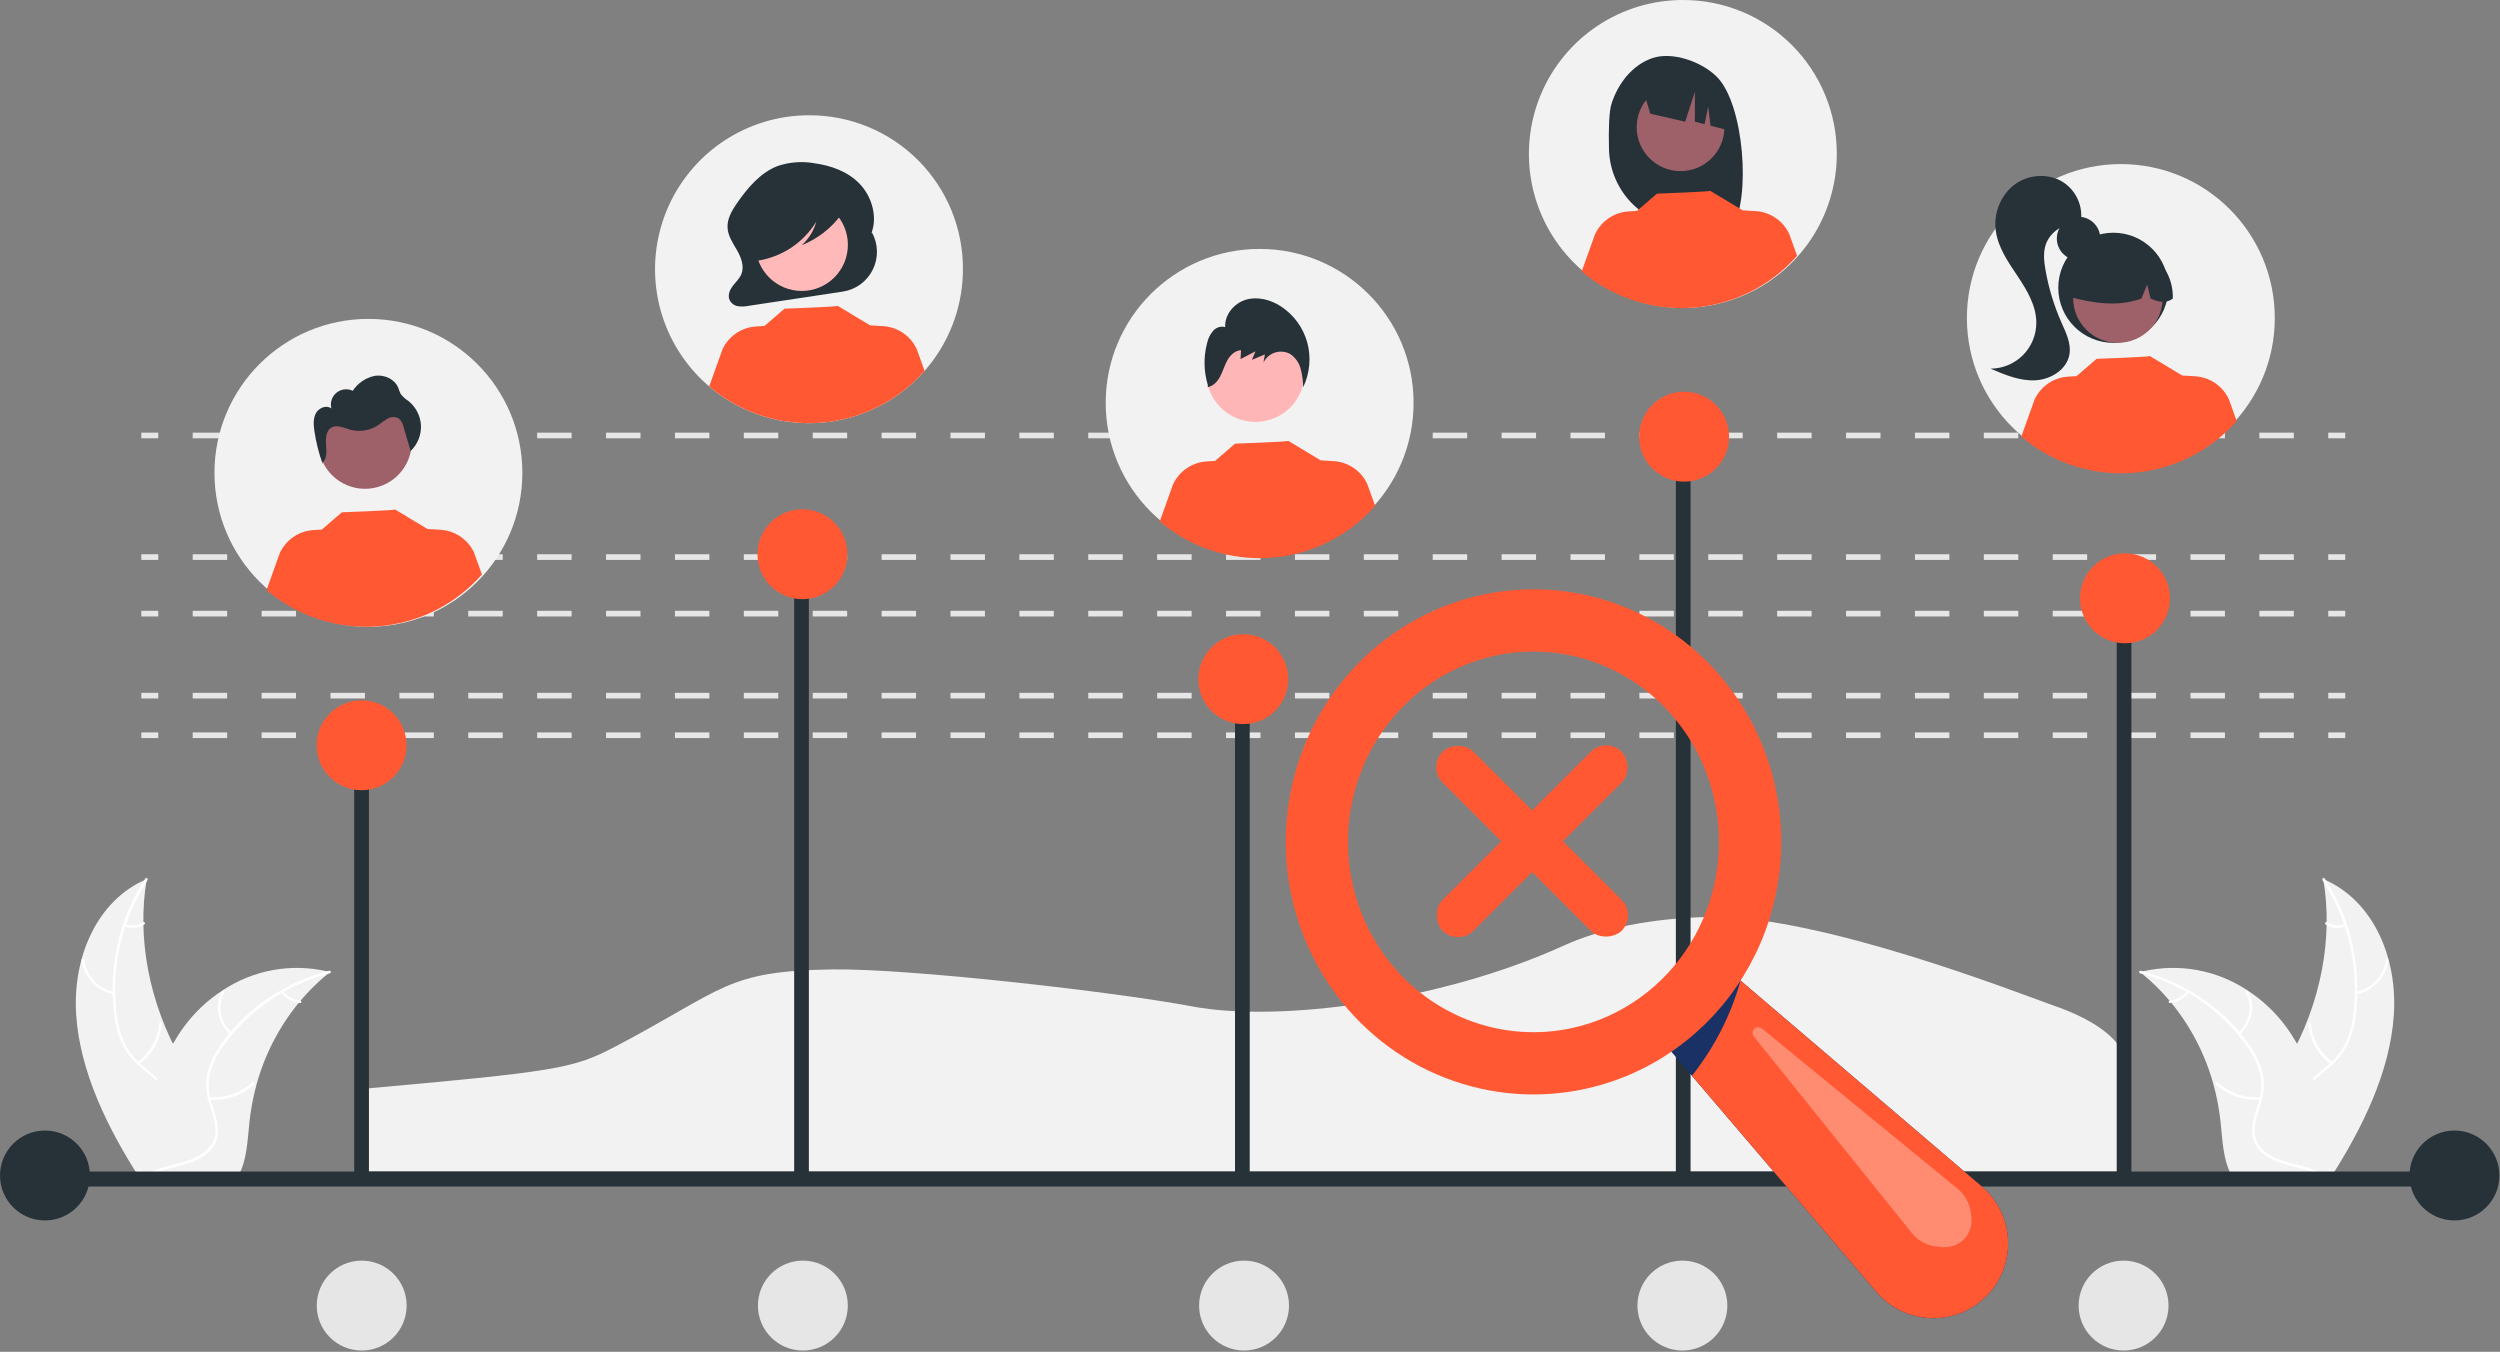 <svg width="884" height="478" viewBox="0 0 884 478" fill="none" xmlns="http://www.w3.org/2000/svg">
<rect x="0" y="0" width="884" height="478" fill="#808080" stroke="none"/>
<g clip-path="url(#clip0_362_8426)">
<path d="M127.541 414.184H751.541V376.567C751.541 368.711 742.074 360.978 725.567 355.351L725.397 355.293C714.252 351.36 643.005 323.378 604.468 324.224C584.111 324.67 566.682 328.12 552.668 334.48C509.043 354.283 451.738 361.599 421.462 355.852C394.779 350.786 321.53 342.408 294.465 342.786C256.561 343.308 256.45 349.64 217.541 370.078C202.68 377.877 197.122 378.856 127.541 385.078V414.184Z" fill="#F2F2F2"/>
<path d="M26.942 358.893C25.584 338.712 34.151 318.325 51.904 310.834C48.315 331.627 52.737 354.732 64.138 374.763C68.578 382.564 74.281 390.894 73.067 399.046C72.312 404.118 68.862 408.145 64.645 410.767C60.428 413.389 55.46 414.789 50.552 416.163L49.704 417.053C38.04 398.987 28.301 379.074 26.942 358.893Z" fill="#F2F2F2"/>
<path d="M52.166 311.204C43.362 324.759 39.45 340.913 41.079 356.994C41.348 360.667 42.171 364.278 43.519 367.705C44.993 371.139 47.254 374.178 50.12 376.576C52.772 378.886 55.715 380.979 57.839 383.815C58.887 385.198 59.645 386.778 60.069 388.462C60.492 390.145 60.571 391.896 60.302 393.611C59.683 397.673 57.58 401.066 55.396 404.296C52.971 407.883 50.388 411.561 49.948 416.175C49.895 416.734 49.001 416.497 49.054 415.938C49.82 407.911 56.59 403.03 58.865 395.72C59.484 393.954 59.695 392.07 59.482 390.211C59.27 388.352 58.639 386.564 57.638 384.983C55.659 381.985 52.626 379.824 49.923 377.505C47.093 375.193 44.791 372.302 43.173 369.026C41.66 365.657 40.702 362.065 40.335 358.39C39.417 350.465 39.793 342.444 41.448 334.641C43.219 326.052 46.614 317.88 51.452 310.566C51.749 310.12 52.46 310.761 52.166 311.204Z" fill="white"/>
<path d="M40.285 351.591C37.365 351.019 34.695 349.551 32.648 347.391C30.601 345.232 29.278 342.488 28.863 339.541C28.799 338.967 29.691 338.966 29.755 339.541C30.137 342.285 31.369 344.84 33.279 346.847C35.188 348.855 37.679 350.213 40.401 350.731C40.458 350.738 40.513 350.756 40.563 350.784C40.613 350.813 40.657 350.851 40.692 350.896C40.727 350.942 40.753 350.994 40.768 351.049C40.783 351.105 40.787 351.163 40.779 351.22C40.772 351.277 40.753 351.332 40.724 351.381C40.694 351.431 40.656 351.474 40.61 351.509C40.564 351.543 40.511 351.568 40.456 351.582C40.4 351.597 40.342 351.599 40.285 351.591Z" fill="white"/>
<path d="M48.642 375.559C50.821 373.936 52.632 371.869 53.954 369.495C55.277 367.121 56.082 364.494 56.316 361.786C56.372 361.228 57.265 361.465 57.21 362.023C56.961 364.84 56.117 367.571 54.735 370.038C53.353 372.505 51.464 374.651 49.192 376.335C48.758 376.653 48.21 375.876 48.642 375.559Z" fill="white"/>
<path d="M44.259 326.713C45.278 327.15 46.391 327.321 47.494 327.207C48.597 327.094 49.652 326.7 50.56 326.065C50.99 325.741 51.537 326.518 51.11 326.84C50.104 327.538 48.939 327.971 47.721 328.099C46.503 328.227 45.273 328.046 44.144 327.573C44.026 327.539 43.924 327.466 43.854 327.366C43.783 327.267 43.748 327.146 43.755 327.024C43.763 326.968 43.783 326.915 43.814 326.868C43.845 326.821 43.886 326.781 43.934 326.751C43.983 326.721 44.037 326.703 44.093 326.696C44.149 326.689 44.206 326.695 44.259 326.713Z" fill="white"/>
<path d="M116.674 343.715C116.413 343.926 116.151 344.136 115.891 344.355C112.401 347.202 109.185 350.369 106.285 353.814C106.056 354.076 105.828 354.346 105.608 354.615C98.669 363.107 93.59 372.961 90.699 383.54C89.513 387.854 88.681 392.258 88.211 396.707C87.55 402.911 87.345 409.761 84.679 414.944C84.409 415.486 84.1 416.009 83.757 416.509L51.024 418.17C50.942 418.136 50.862 418.11 50.78 418.076L49.484 418.203C49.492 417.967 49.506 417.724 49.514 417.488C49.518 417.351 49.529 417.214 49.533 417.077C49.538 416.986 49.543 416.894 49.542 416.811C49.544 416.78 49.546 416.75 49.549 416.727C49.548 416.644 49.556 416.567 49.557 416.491C49.628 415.129 49.706 413.766 49.8 412.403C49.799 412.395 49.799 412.395 49.805 412.387C50.367 402.136 52.228 391.998 55.344 382.215C55.44 381.929 55.534 381.636 55.646 381.35C57.099 377.11 58.937 373.012 61.139 369.108C62.342 366.995 63.666 364.954 65.104 362.994C68.829 357.946 73.437 353.613 78.704 350.204C84.08 346.623 90.132 344.178 96.487 343.019C102.841 341.86 109.366 342.011 115.661 343.463C116 343.544 116.333 343.626 116.674 343.715Z" fill="#F2F2F2"/>
<path d="M116.681 344.137C101.337 347.994 87.884 357.221 78.759 370.145C76.756 372.897 75.258 375.982 74.334 379.258C73.529 382.664 73.66 386.224 74.714 389.561C75.638 392.806 76.95 396.071 77.085 399.372C77.158 400.988 76.849 402.597 76.181 404.07C75.513 405.543 74.506 406.837 73.243 407.846C70.2 410.373 66.258 411.529 62.345 412.52C57.999 413.62 53.459 414.691 50.236 417.719C49.845 418.086 49.202 417.379 49.592 417.013C55.199 411.745 64.177 412.335 70.677 408.486C73.711 406.691 76.081 403.895 76.189 400.085C76.284 396.755 74.933 393.387 73.97 390.106C72.897 386.847 72.639 383.375 73.217 379.993C73.956 376.665 75.323 373.509 77.244 370.694C81.411 364.372 86.687 358.857 92.817 354.414C99.913 349.229 107.931 345.441 116.443 343.252C116.979 343.113 117.213 343.998 116.681 344.137Z" fill="white"/>
<path d="M81.377 365.812C76.829 361.511 75.691 354.886 78.692 350.339C78.988 349.891 79.776 350.427 79.481 350.875C76.669 355.136 77.756 361.247 82.008 365.268C82.455 365.691 81.822 366.233 81.377 365.812Z" fill="white"/>
<path d="M74.034 387.947C76.795 388.156 79.569 387.802 82.189 386.906C84.808 386.01 87.218 384.591 89.273 382.736C89.665 382.37 90.308 383.077 89.917 383.442C87.774 385.369 85.262 386.84 82.534 387.767C79.805 388.693 76.916 389.056 74.043 388.832C73.464 388.797 73.458 387.913 74.034 387.947Z" fill="white"/>
<path d="M100.17 350.448C100.858 351.408 101.749 352.203 102.78 352.779C103.811 353.354 104.956 353.695 106.133 353.777C106.712 353.805 106.717 354.689 106.143 354.662C104.842 354.566 103.578 354.187 102.438 353.554C101.297 352.92 100.309 352.046 99.54 350.992C99.458 350.909 99.411 350.798 99.41 350.681C99.409 350.565 99.453 350.452 99.533 350.367C99.629 350.297 99.749 350.266 99.868 350.281C99.986 350.296 100.094 350.356 100.17 350.448Z" fill="white"/>
<path d="M846.46 358.893C847.819 338.712 839.252 318.325 821.499 310.834C825.088 331.627 820.666 354.732 809.265 374.763C804.825 382.564 799.122 390.894 800.336 399.046C801.091 404.118 804.541 408.145 808.758 410.767C812.975 413.389 817.943 414.789 822.851 416.163L823.699 417.053C835.363 398.987 845.102 379.074 846.46 358.893Z" fill="#F2F2F2"/>
<path d="M821.238 311.204C830.042 324.759 833.953 340.913 832.325 356.994C832.056 360.667 831.233 364.278 829.885 367.705C828.411 371.139 826.149 374.178 823.284 376.576C820.632 378.886 817.689 380.979 815.565 383.815C814.517 385.198 813.758 386.778 813.335 388.462C812.912 390.145 812.832 391.896 813.101 393.611C813.72 397.673 815.824 401.066 818.008 404.296C820.433 407.883 823.016 411.561 823.456 416.175C823.509 416.734 824.403 416.497 824.349 415.938C823.584 407.911 816.814 403.03 814.539 395.72C813.92 393.954 813.709 392.07 813.921 390.211C814.134 388.352 814.765 386.564 815.766 384.983C817.745 381.985 820.778 379.824 823.481 377.505C826.311 375.193 828.612 372.302 830.231 369.026C831.743 365.657 832.702 362.065 833.069 358.39C833.987 350.465 833.611 342.444 831.955 334.641C830.185 326.052 826.789 317.88 821.951 310.566C821.655 310.12 820.943 310.761 821.238 311.204Z" fill="white"/>
<path d="M833.119 351.591C836.04 351.019 838.709 349.551 840.756 347.391C842.803 345.232 844.127 342.488 844.542 339.541C844.606 338.967 843.713 338.966 843.649 339.541C843.267 342.285 842.035 344.84 840.125 346.847C838.216 348.855 835.725 350.213 833.004 350.731C832.947 350.738 832.891 350.756 832.841 350.784C832.791 350.813 832.747 350.851 832.712 350.896C832.677 350.942 832.651 350.994 832.636 351.049C832.621 351.105 832.617 351.163 832.625 351.22C832.633 351.277 832.652 351.332 832.681 351.381C832.71 351.431 832.748 351.474 832.794 351.509C832.84 351.543 832.893 351.568 832.949 351.582C833.004 351.597 833.062 351.599 833.119 351.591Z" fill="white"/>
<path d="M824.762 375.559C822.583 373.936 820.772 371.869 819.45 369.495C818.127 367.121 817.322 364.494 817.088 361.786C817.032 361.228 816.139 361.465 816.194 362.023C816.443 364.84 817.287 367.571 818.669 370.038C820.051 372.505 821.94 374.651 824.212 376.335C824.646 376.653 825.194 375.876 824.762 375.559Z" fill="white"/>
<path d="M829.144 326.713C828.126 327.15 827.012 327.321 825.91 327.207C824.807 327.094 823.751 326.7 822.843 326.065C822.414 325.741 821.866 326.518 822.293 326.84C823.299 327.538 824.465 327.971 825.683 328.099C826.9 328.227 828.131 328.046 829.26 327.573C829.377 327.539 829.479 327.466 829.55 327.366C829.621 327.267 829.656 327.146 829.649 327.024C829.641 326.968 829.62 326.915 829.589 326.868C829.558 326.821 829.517 326.781 829.469 326.751C829.421 326.721 829.367 326.703 829.311 326.696C829.255 326.689 829.198 326.695 829.144 326.713Z" fill="white"/>
<path d="M756.73 343.715C756.992 343.926 757.253 344.136 757.513 344.355C761.003 347.202 764.219 350.368 767.12 353.814C767.349 354.076 767.576 354.346 767.796 354.615C774.735 363.107 779.815 372.961 782.706 383.54C783.891 387.854 784.723 392.258 785.194 396.707C785.855 402.911 786.06 409.761 788.726 414.944C788.996 415.487 789.304 416.009 789.648 416.509L822.381 418.17C822.462 418.136 822.543 418.11 822.625 418.076L823.92 418.203C823.912 417.967 823.899 417.724 823.891 417.488C823.887 417.351 823.875 417.214 823.871 417.077C823.866 416.986 823.861 416.894 823.862 416.811C823.86 416.78 823.858 416.75 823.856 416.727C823.856 416.644 823.848 416.567 823.848 416.491C823.776 415.129 823.698 413.766 823.604 412.403C823.606 412.395 823.606 412.395 823.6 412.387C823.037 402.136 821.176 391.998 818.061 382.215C817.964 381.929 817.87 381.636 817.759 381.35C816.306 377.11 814.467 373.012 812.266 369.108C811.063 366.995 809.739 364.954 808.3 362.994C804.575 357.946 799.968 353.613 794.7 350.204C789.324 346.623 783.273 344.178 776.918 343.019C770.563 341.86 764.038 342.011 757.744 343.463C757.404 343.544 757.071 343.626 756.73 343.715Z" fill="#F2F2F2"/>
<path d="M756.723 344.137C772.066 347.994 785.519 357.221 794.644 370.145C796.647 372.897 798.146 375.982 799.07 379.258C799.875 382.664 799.743 386.224 798.689 389.561C797.766 392.806 796.453 396.071 796.319 399.372C796.245 400.988 796.555 402.597 797.223 404.07C797.89 405.543 798.897 406.837 800.161 407.846C803.204 410.373 807.145 411.529 811.059 412.52C815.404 413.62 819.945 414.691 823.168 417.719C823.558 418.086 824.201 417.379 823.812 417.013C818.204 411.745 809.227 412.335 802.726 408.486C799.693 406.691 797.322 403.895 797.214 400.085C797.12 396.755 798.471 393.387 799.433 390.106C800.506 386.847 800.765 383.375 800.187 379.993C799.447 376.665 798.08 373.509 796.159 370.694C791.992 364.372 786.716 358.857 780.586 354.414C773.49 349.229 765.472 345.441 756.96 343.252C756.424 343.113 756.19 343.998 756.723 344.137Z" fill="white"/>
<path d="M792.026 365.812C796.574 361.511 797.712 354.886 794.711 350.339C794.415 349.891 793.627 350.427 793.923 350.875C796.734 355.136 795.647 361.247 791.395 365.268C790.948 365.691 791.581 366.233 792.026 365.812Z" fill="white"/>
<path d="M799.37 387.947C796.609 388.156 793.835 387.802 791.215 386.906C788.596 386.01 786.186 384.591 784.131 382.736C783.739 382.37 783.096 383.077 783.487 383.442C785.63 385.369 788.142 386.84 790.87 387.767C793.599 388.693 796.488 389.056 799.36 388.832C799.94 388.797 799.946 387.913 799.37 387.947Z" fill="white"/>
<path d="M773.232 350.448C772.544 351.408 771.653 352.203 770.622 352.779C769.592 353.354 768.447 353.695 767.269 353.777C766.691 353.805 766.685 354.689 767.26 354.662C768.56 354.566 769.825 354.187 770.965 353.554C772.105 352.92 773.094 352.046 773.863 350.992C773.945 350.909 773.991 350.798 773.992 350.681C773.994 350.565 773.95 350.452 773.869 350.367C773.773 350.297 773.653 350.266 773.535 350.281C773.416 350.296 773.308 350.356 773.232 350.448Z" fill="white"/>
<path d="M55.963 258.983H49.963V260.983H55.963V258.983Z" fill="#E6E6E6"/>
<path d="M811.097 260.983H798.918V258.983H811.097V260.983ZM786.738 260.983H774.559V258.983H786.738V260.983ZM762.379 260.983H750.2V258.983H762.379V260.983ZM738.02 260.983H725.84V258.983H738.02V260.983ZM713.661 260.983H701.481V258.983H713.661V260.983ZM689.302 260.983H677.122V258.983H689.302V260.983ZM664.942 260.983H652.763V258.983H664.942V260.983ZM640.583 260.983H628.404V258.983H640.583L640.583 260.983ZM616.224 260.983H604.045V258.983H616.224V260.983ZM591.865 260.983H579.686V258.983H591.865V260.983ZM567.506 260.983H555.326V258.983H567.506V260.983ZM543.147 260.983H530.967V258.983H543.147V260.983ZM518.788 260.983H506.608V258.983H518.788V260.983ZM494.428 260.983H482.249V258.983H494.428V260.983ZM470.069 260.983H457.89V258.983H470.069V260.983ZM445.71 260.983H433.53V258.983H445.71V260.983ZM421.351 260.983H409.171V258.983H421.351V260.983ZM396.992 260.983H384.812V258.983H396.992V260.983ZM372.632 260.983H360.453V258.983H372.632V260.983ZM348.273 260.983H336.094V258.983H348.273V260.983ZM323.914 260.983H311.734V258.983H323.914V260.983ZM299.555 260.983H287.375V258.983H299.555V260.983ZM275.196 260.983H263.016V258.983H275.196V260.983ZM250.836 260.983H238.657V258.983H250.836L250.836 260.983ZM226.477 260.983H214.298V258.983H226.477V260.983ZM202.118 260.983H189.938V258.983H202.118V260.983ZM177.759 260.983H165.579V258.983H177.759V260.983ZM153.4 260.983H141.22V258.983H153.4V260.983ZM129.041 260.983H116.861V258.983H129.041V260.983ZM104.681 260.983H92.502V258.983H104.681V260.983ZM80.322 260.983H68.143V258.983H80.322V260.983Z" fill="#E6E6E6"/>
<path d="M829.277 258.983H823.277V260.983H829.277V258.983Z" fill="#E6E6E6"/>
<path d="M55.963 244.983H49.963V246.983H55.963V244.983Z" fill="#E6E6E6"/>
<path d="M811.097 246.983H798.918V244.983H811.097V246.983ZM786.738 246.983H774.559V244.983H786.738V246.983ZM762.379 246.983H750.2V244.983H762.379V246.983ZM738.02 246.983H725.84V244.983H738.02V246.983ZM713.661 246.983H701.481V244.983H713.661V246.983ZM689.302 246.983H677.122V244.983H689.302V246.983ZM664.942 246.983H652.763V244.983H664.942V246.983ZM640.583 246.983H628.404V244.983H640.583L640.583 246.983ZM616.224 246.983H604.045V244.983H616.224V246.983ZM591.865 246.983H579.686V244.983H591.865V246.983ZM567.506 246.983H555.326V244.983H567.506V246.983ZM543.147 246.983H530.967V244.983H543.147V246.983ZM518.788 246.983H506.608V244.983H518.788V246.983ZM494.428 246.983H482.249V244.983H494.428V246.983ZM470.069 246.983H457.89V244.983H470.069V246.983ZM445.71 246.983H433.53V244.983H445.71V246.983ZM421.351 246.983H409.171V244.983H421.351V246.983ZM396.992 246.983H384.812V244.983H396.992V246.983ZM372.632 246.983H360.453V244.983H372.632V246.983ZM348.273 246.983H336.094V244.983H348.273V246.983ZM323.914 246.983H311.734V244.983H323.914V246.983ZM299.555 246.983H287.375V244.983H299.555V246.983ZM275.196 246.983H263.016V244.983H275.196V246.983ZM250.836 246.983H238.657V244.983H250.836L250.836 246.983ZM226.477 246.983H214.298V244.983H226.477V246.983ZM202.118 246.983H189.938V244.983H202.118V246.983ZM177.759 246.983H165.579V244.983H177.759V246.983ZM153.4 246.983H141.22V244.983H153.4V246.983ZM129.041 246.983H116.861V244.983H129.041V246.983ZM104.681 246.983H92.502V244.983H104.681V246.983ZM80.322 246.983H68.143V244.983H80.322V246.983Z" fill="#E6E6E6"/>
<path d="M829.277 244.983H823.277V246.983H829.277V244.983Z" fill="#E6E6E6"/>
<path d="M55.963 215.983H49.963V217.983H55.963V215.983Z" fill="#E6E6E6"/>
<path d="M811.097 217.983H798.918V215.983H811.097V217.983ZM786.738 217.983H774.559V215.983H786.738V217.983ZM762.379 217.983H750.2V215.983H762.379V217.983ZM738.02 217.983H725.84V215.983H738.02V217.983ZM713.661 217.983H701.481V215.983H713.661V217.983ZM689.302 217.983H677.122V215.983H689.302V217.983ZM664.942 217.983H652.763V215.983H664.942V217.983ZM640.583 217.983H628.404V215.983H640.583L640.583 217.983ZM616.224 217.983H604.045V215.983H616.224V217.983ZM591.865 217.983H579.686V215.983H591.865V217.983ZM567.506 217.983H555.326V215.983H567.506V217.983ZM543.147 217.983H530.967V215.983H543.147V217.983ZM518.788 217.983H506.608V215.983H518.788V217.983ZM494.428 217.983H482.249V215.983H494.428V217.983ZM470.069 217.983H457.89V215.983H470.069V217.983ZM445.71 217.983H433.53V215.983H445.71V217.983ZM421.351 217.983H409.171V215.983H421.351V217.983ZM396.992 217.983H384.812V215.983H396.992V217.983ZM372.632 217.983H360.453V215.983H372.632V217.983ZM348.273 217.983H336.094V215.983H348.273V217.983ZM323.914 217.983H311.734V215.983H323.914V217.983ZM299.555 217.983H287.375V215.983H299.555V217.983ZM275.196 217.983H263.016V215.983H275.196V217.983ZM250.836 217.983H238.657V215.983H250.836L250.836 217.983ZM226.477 217.983H214.298V215.983H226.477V217.983ZM202.118 217.983H189.938V215.983H202.118V217.983ZM177.759 217.983H165.579V215.983H177.759V217.983ZM153.4 217.983H141.22V215.983H153.4V217.983ZM129.041 217.983H116.861V215.983H129.041V217.983ZM104.681 217.983H92.502V215.983H104.681V217.983ZM80.322 217.983H68.143V215.983H80.322V217.983Z" fill="#E6E6E6"/>
<path d="M829.277 215.983H823.277V217.983H829.277V215.983Z" fill="#E6E6E6"/>
<path d="M55.963 195.983H49.963V197.983H55.963V195.983Z" fill="#E6E6E6"/>
<path d="M811.097 197.983H798.918V195.983H811.097V197.983ZM786.738 197.983H774.559V195.983H786.738V197.983ZM762.379 197.983H750.2V195.983H762.379V197.983ZM738.02 197.983H725.84V195.983H738.02V197.983ZM713.661 197.983H701.481V195.983H713.661V197.983ZM689.302 197.983H677.122V195.983H689.302V197.983ZM664.942 197.983H652.763V195.983H664.942V197.983ZM640.583 197.983H628.404V195.983H640.583L640.583 197.983ZM616.224 197.983H604.045V195.983H616.224V197.983ZM591.865 197.983H579.686V195.983H591.865V197.983ZM567.506 197.983H555.326V195.983H567.506V197.983ZM543.147 197.983H530.967V195.983H543.147V197.983ZM518.788 197.983H506.608V195.983H518.788V197.983ZM494.428 197.983H482.249V195.983H494.428V197.983ZM470.069 197.983H457.89V195.983H470.069V197.983ZM445.71 197.983H433.53V195.983H445.71V197.983ZM421.351 197.983H409.171V195.983H421.351V197.983ZM396.992 197.983H384.812V195.983H396.992V197.983ZM372.632 197.983H360.453V195.983H372.632V197.983ZM348.273 197.983H336.094V195.983H348.273V197.983ZM323.914 197.983H311.734V195.983H323.914V197.983ZM299.555 197.983H287.375V195.983H299.555V197.983ZM275.196 197.983H263.016V195.983H275.196V197.983ZM250.836 197.983H238.657V195.983H250.836L250.836 197.983ZM226.477 197.983H214.298V195.983H226.477V197.983ZM202.118 197.983H189.938V195.983H202.118V197.983ZM177.759 197.983H165.579V195.983H177.759V197.983ZM153.4 197.983H141.22V195.983H153.4V197.983ZM129.041 197.983H116.861V195.983H129.041V197.983ZM104.681 197.983H92.502V195.983H104.681V197.983ZM80.322 197.983H68.143V195.983H80.322V197.983Z" fill="#E6E6E6"/>
<path d="M829.277 195.983H823.277V197.983H829.277V195.983Z" fill="#E6E6E6"/>
<path d="M55.963 152.983H49.963V154.983H55.963V152.983Z" fill="#E6E6E6"/>
<path d="M811.097 154.983H798.918V152.983H811.097V154.983ZM786.738 154.983H774.559V152.983H786.738V154.983ZM762.379 154.983H750.2V152.983H762.379V154.983ZM738.02 154.983H725.84V152.983H738.02V154.983ZM713.661 154.983H701.481V152.983H713.661V154.983ZM689.302 154.983H677.122V152.983H689.302V154.983ZM664.942 154.983H652.763V152.983H664.942V154.983ZM640.583 154.983H628.404V152.983H640.583L640.583 154.983ZM616.224 154.983H604.045V152.983H616.224V154.983ZM591.865 154.983H579.686V152.983H591.865V154.983ZM567.506 154.983H555.326V152.983H567.506V154.983ZM543.147 154.983H530.967V152.983H543.147V154.983ZM518.788 154.983H506.608V152.983H518.788V154.983ZM494.428 154.983H482.249V152.983H494.428V154.983ZM470.069 154.983H457.89V152.983H470.069V154.983ZM445.71 154.983H433.53V152.983H445.71V154.983ZM421.351 154.983H409.171V152.983H421.351V154.983ZM396.992 154.983H384.812V152.983H396.992V154.983ZM372.632 154.983H360.453V152.983H372.632V154.983ZM348.273 154.983H336.094V152.983H348.273V154.983ZM323.914 154.983H311.734V152.983H323.914V154.983ZM299.555 154.983H287.375V152.983H299.555V154.983ZM275.196 154.983H263.016V152.983H275.196V154.983ZM250.836 154.983H238.657V152.983H250.836L250.836 154.983ZM226.477 154.983H214.298V152.983H226.477V154.983ZM202.118 154.983H189.938V152.983H202.118V154.983ZM177.759 154.983H165.579V152.983H177.759V154.983ZM153.4 154.983H141.22V152.983H153.4V154.983ZM129.041 154.983H116.861V152.983H129.041V154.983ZM104.681 154.983H92.502V152.983H104.681V154.983ZM80.322 154.983H68.143V152.983H80.322V154.983Z" fill="#E6E6E6"/>
<path d="M829.277 152.983H823.277V154.983H829.277V152.983Z" fill="#E6E6E6"/>
<path d="M340.488 95.197C340.488 105.963 337.296 116.487 331.314 125.439C325.333 134.39 316.831 141.367 306.885 145.488C296.938 149.608 285.993 150.686 275.434 148.585C264.875 146.485 255.175 141.3 247.563 133.688C239.95 126.075 234.765 116.376 232.665 105.816C230.565 95.257 231.643 84.312 235.763 74.365C239.883 64.419 246.86 55.917 255.811 49.936C264.763 43.955 275.287 40.762 286.054 40.762C293.211 40.73 300.304 42.117 306.922 44.841C313.541 47.565 319.554 51.574 324.616 56.635C329.677 61.696 333.685 67.709 336.409 74.328C339.134 80.947 340.52 88.039 340.488 95.197Z" fill="#F2F2F2"/>
<path d="M308.316 82.172L308.046 82.658C310.444 76.749 308.264 69.469 303.987 65.014C299.711 60.559 293.765 58.522 287.911 57.714C283.566 56.948 279.097 57.295 274.922 58.724C268.938 61.029 264.366 66.365 260.549 71.917C258.803 74.456 257.086 77.35 257.26 80.524C257.422 83.469 259.17 85.969 260.602 88.467C262.033 90.966 263.229 94.066 262.201 96.793C261.589 98.418 260.295 99.589 259.245 100.918C258.195 102.248 257.331 104.045 257.838 105.713C258.064 106.351 258.45 106.92 258.961 107.364C259.472 107.807 260.089 108.111 260.753 108.245C262.037 108.46 263.351 108.429 264.624 108.154L297.993 103.112C300.261 102.769 302.412 101.884 304.263 100.53C306.114 99.177 307.61 97.395 308.624 95.338C309.638 93.282 310.14 91.01 310.086 88.718C310.032 86.425 309.425 84.179 308.316 82.172Z" fill="#263238"/>
<path d="M283.496 102.879C292.507 102.879 299.811 95.575 299.811 86.565C299.811 77.554 292.507 70.25 283.496 70.25C274.486 70.25 267.182 77.554 267.182 86.565C267.182 95.575 274.486 102.879 283.496 102.879Z" fill="#FFB9B9"/>
<path d="M326.927 131.137C317.496 141.868 304.224 148.459 289.976 149.489C275.727 150.519 261.645 145.904 250.77 136.641L255.439 123.613C256.494 121.299 258.159 119.316 260.255 117.876C262.352 116.437 264.8 115.595 267.339 115.441L270.309 115.259L277.392 109.15C277.392 109.15 296.475 108.469 296.192 108.143L307.752 115.096L307.742 115.048L312.287 115.326C314.825 115.479 317.274 116.321 319.371 117.76C321.467 119.2 323.132 121.183 324.187 123.498L326.927 131.137Z" fill="#FF5833"/>
<path d="M298.97 71.423C298.549 69.195 296.276 68.176 294.33 67.682C288.683 66.242 282.808 65.919 277.037 66.733C272.831 67.333 268.524 68.656 265.472 71.939C263.01 74.704 261.616 78.256 261.538 81.957C261.414 84.17 261.908 86.374 262.966 88.321C263.439 89.228 264.14 89.996 265 90.55C265.86 91.104 266.849 91.425 267.87 91.482L268.065 92.162C272.289 91.482 276.315 89.897 279.869 87.517C283.423 85.136 286.421 82.016 288.657 78.37C287.758 81.581 285.968 84.472 283.495 86.71C289.025 84.497 293.832 80.792 297.38 76.008C298.349 74.722 299.29 73.118 298.97 71.423Z" fill="#263238"/>
<path d="M749.931 166.885C779.994 166.885 804.365 142.514 804.365 112.451C804.365 82.388 779.994 58.017 749.931 58.017C719.867 58.017 695.496 82.388 695.496 112.451C695.496 142.514 719.867 166.885 749.931 166.885Z" fill="#F2F2F2"/>
<path d="M734.982 92.025C739.227 92.025 742.667 88.584 742.667 84.34C742.667 80.095 739.227 76.654 734.982 76.654C730.738 76.654 727.297 80.095 727.297 84.34C727.297 88.584 730.738 92.025 734.982 92.025Z" fill="#263238"/>
<path d="M747.278 121.229C758.03 121.229 766.747 112.512 766.747 101.759C766.747 91.007 758.03 82.29 747.278 82.29C736.525 82.29 727.809 91.007 727.809 101.759C727.809 112.512 736.525 121.229 747.278 121.229Z" fill="#263238"/>
<path d="M748.889 121.224C757.627 121.224 764.71 114.141 764.71 105.403C764.71 96.665 757.627 89.582 748.889 89.582C740.152 89.582 733.068 96.665 733.068 105.403C733.068 114.141 740.152 121.224 748.889 121.224Z" fill="#9E616A"/>
<path d="M759.634 89.276C756.861 87.586 753.686 86.671 750.439 86.629C747.193 86.586 743.994 87.416 741.178 89.032C738.363 90.649 736.033 92.992 734.432 95.817C732.832 98.642 732.02 101.845 732.081 105.092C740.143 107.116 748.612 108.665 757.209 105.576L759.24 100.607L760.436 105.58C763.055 106.65 765.68 107.555 768.304 105.569C768.412 102.332 767.667 99.124 766.146 96.264C764.624 93.405 762.379 90.995 759.634 89.276Z" fill="#263238"/>
<path d="M727.826 63.478C725.128 62.326 722.161 61.952 719.262 62.399C716.362 62.846 713.645 64.095 711.419 66.005C709.241 67.97 707.584 70.443 706.594 73.204C705.604 75.965 705.312 78.927 705.744 81.828C706.616 87.728 710.203 92.809 713.509 97.773C716.815 102.737 720.045 108.176 720.042 114.14C720.039 118.435 718.333 122.555 715.298 125.594C712.262 128.634 708.145 130.346 703.85 130.354C708.891 132.525 714.153 134.738 719.636 134.48C725.119 134.223 730.866 130.698 731.761 125.283C732.405 121.38 730.491 117.575 728.894 113.957C726.293 108.061 724.413 101.873 723.295 95.526C722.762 92.497 722.414 89.313 723.402 86.4C724.188 84.242 725.648 82.393 727.564 81.127C729.481 79.861 731.754 79.244 734.048 79.368L735.86 77.738C736.17 74.82 735.563 71.879 734.123 69.323C732.683 66.767 730.482 64.724 727.826 63.478Z" fill="#263238"/>
<path d="M790.888 148.871C781.457 159.602 768.185 166.194 753.937 167.223C739.688 168.253 725.606 163.638 714.73 154.375L719.399 141.347C720.455 139.033 722.12 137.05 724.216 135.611C726.313 134.171 728.761 133.329 731.3 133.176L734.27 132.993L741.353 126.885C741.353 126.885 760.436 126.203 760.153 125.877L771.713 132.83L771.703 132.782L776.247 133.06C778.786 133.213 781.235 134.055 783.332 135.495C785.428 136.934 787.093 138.918 788.148 141.232L790.888 148.871Z" fill="#FF5833"/>
<path d="M649.488 54.531C649.469 65.297 646.258 75.816 640.26 84.757C634.263 93.698 625.749 100.66 615.796 104.762C605.842 108.864 594.895 109.923 584.339 107.804C573.784 105.685 564.094 100.483 556.494 92.857C548.895 85.231 543.728 75.522 541.646 64.959C539.565 54.396 540.662 43.453 544.8 33.514C548.937 23.575 555.93 15.086 564.892 9.12C573.854 3.155 584.384 -0.019 595.15 8.56009e-05C602.304 -0.006 609.388 1.402 615.996 4.143C622.604 6.884 628.605 10.903 633.654 15.97C638.704 21.038 642.702 27.053 645.419 33.671C648.136 40.288 649.519 47.377 649.488 54.531Z" fill="#F2F2F2"/>
<path d="M569.825 36.727C572.076 29.554 577.194 22.974 584.273 20.549C591.352 18.124 601.718 21.819 607.04 27.122C616.774 36.824 619.15 70.154 612.462 80.687C611.132 80.616 606.541 80.564 605.195 80.514L603.29 74.166V80.451C601.145 80.385 598.983 80.339 596.804 80.314C589.5 80.223 582.515 77.304 577.318 72.171C572.121 67.037 569.117 60.088 568.937 52.785C568.763 45.799 568.938 39.554 569.825 36.727Z" fill="#263238"/>
<path d="M594.246 60.502C602.814 60.502 609.759 53.556 609.759 44.988C609.759 36.42 602.814 29.475 594.246 29.475C585.678 29.475 578.732 36.42 578.732 44.988C578.732 53.556 585.678 60.502 594.246 60.502Z" fill="#9E616A"/>
<path d="M580.857 31.363L598.72 22.419C602.371 24.064 605.517 26.657 607.829 29.928C610.141 33.199 611.536 37.028 611.869 41.02L612.314 46.353L604.835 44.449L604.015 37.63L602.745 43.917L599.293 43.039L599.326 32.452L595.872 43.031L583.543 40.199L580.857 31.363Z" fill="#263238"/>
<path d="M635.448 90.457C626.018 101.187 612.746 107.779 598.497 108.808C584.249 109.838 570.167 105.223 559.291 95.96L563.96 82.932C565.015 80.618 566.68 78.635 568.777 77.196C570.873 75.756 573.322 74.914 575.86 74.76L578.831 74.578L585.913 68.47C585.913 68.47 604.997 67.788 604.714 67.462L616.273 74.415L616.264 74.367L620.808 74.645C623.347 74.798 625.796 75.64 627.892 77.08C629.989 78.519 631.654 80.503 632.708 82.817L635.448 90.457Z" fill="#FF5833"/>
<path d="M445.409 196.885C475.472 196.885 499.843 172.514 499.843 142.451C499.843 112.388 475.472 88.017 445.409 88.017C415.346 88.017 390.975 112.388 390.975 142.451C390.975 172.514 415.346 196.885 445.409 196.885Z" fill="#F2F2F2"/>
<path d="M443.905 149.194C453.502 149.194 461.281 141.414 461.281 131.817C461.281 122.221 453.502 114.441 443.905 114.441C434.309 114.441 426.529 122.221 426.529 131.817C426.529 141.414 434.309 149.194 443.905 149.194Z" fill="#FFB6B6"/>
<path d="M486.247 178.871C476.817 189.602 463.544 196.194 449.296 197.223C435.047 198.253 420.965 193.638 410.09 184.375L414.759 171.347C415.814 169.033 417.479 167.05 419.575 165.611C421.672 164.171 424.121 163.329 426.659 163.176L429.629 162.993L436.712 156.885C436.712 156.885 455.796 156.203 455.513 155.877L467.072 162.83L467.063 162.782L471.607 163.06C474.146 163.213 476.595 164.055 478.691 165.495C480.788 166.934 482.453 168.918 483.507 171.232L486.247 178.871Z" fill="#FF5833"/>
<path d="M462.232 121.042C460.764 115.786 457.428 111.248 452.85 108.277C449.202 105.944 444.65 104.753 440.517 105.987C436.384 107.221 432.963 111.276 433.233 115.659C432.468 115.457 431.661 115.475 430.905 115.708C430.148 115.942 429.472 116.382 428.954 116.98C427.917 118.204 427.196 119.664 426.854 121.232C425.528 126.145 425.615 131.333 427.107 136.198L427.025 136.896C429.042 136.563 430.571 134.833 431.522 132.99C432.473 131.146 433.02 129.102 434.051 127.303C435.082 125.505 436.793 123.901 438.835 123.845L438.655 126.966C440.412 126.061 442.169 125.156 443.926 124.251C443.508 125.251 443.09 126.25 442.672 127.25C444.206 126.609 445.741 125.967 447.275 125.326C447.103 126.287 446.932 127.249 446.76 128.21C447.162 127.375 447.73 126.631 448.428 126.023C449.126 125.414 449.941 124.953 450.822 124.668C451.703 124.383 452.633 124.28 453.556 124.365C454.478 124.449 455.374 124.721 456.188 125.161C458.023 126.396 459.345 128.256 459.908 130.395C460.466 132.528 460.765 134.721 460.799 136.926C463.17 131.976 463.679 126.337 462.232 121.042Z" fill="#263238"/>
<path d="M130.27 221.632C160.334 221.632 184.705 197.26 184.705 167.197C184.705 137.134 160.334 112.763 130.27 112.763C100.207 112.763 75.836 137.134 75.836 167.197C75.836 197.26 100.207 221.632 130.27 221.632Z" fill="#F2F2F2"/>
<path d="M129.071 172.844C138.191 172.844 145.585 165.45 145.585 156.329C145.585 147.209 138.191 139.815 129.071 139.815C119.95 139.815 112.557 147.209 112.557 156.329C112.557 165.45 119.95 172.844 129.071 172.844Z" fill="#9E616A"/>
<path d="M170.407 203.137C160.977 213.868 147.705 220.459 133.456 221.489C119.208 222.519 105.126 217.904 94.25 208.641L98.919 195.613C99.974 193.299 101.639 191.316 103.736 189.876C105.832 188.437 108.281 187.595 110.819 187.441L113.79 187.259L120.872 181.15C120.872 181.15 139.956 180.469 139.673 180.143L151.232 187.096L151.223 187.048L155.767 187.326C158.306 187.479 160.755 188.321 162.851 189.76C164.948 191.2 166.613 193.183 167.667 195.498L170.407 203.137Z" fill="#FF5833"/>
<path d="M114.067 163.964C114.034 163.873 114.005 163.782 113.973 163.691C113.909 163.747 113.848 163.805 113.779 163.858L114.067 163.964Z" fill="#263238"/>
<path d="M148.854 150.454C148.769 148.779 148.33 147.14 147.566 145.646C146.802 144.153 145.73 142.838 144.42 141.789C143.378 141.138 142.46 140.307 141.707 139.336C141.344 138.594 141.036 137.826 140.786 137.038C139.518 134.021 135.905 132.417 132.664 132.874C131.053 133.18 129.519 133.808 128.156 134.72C126.793 135.633 125.627 136.81 124.729 138.183C123.799 137.737 122.759 137.567 121.735 137.694C120.711 137.82 119.744 138.237 118.949 138.896C118.155 139.555 117.565 140.427 117.251 141.41C116.937 142.393 116.911 143.446 117.177 144.444C115.498 143.092 112.784 144.173 111.736 146.056C110.688 147.94 110.855 150.244 111.166 152.377C111.73 156.231 112.67 160.021 113.973 163.692C115.607 162.253 115.506 159.632 115.307 157.417C115.099 155.115 115.223 152.306 117.236 151.17C119.18 150.073 121.54 151.277 123.684 151.9C125.379 152.38 127.158 152.487 128.899 152.213C130.639 151.94 132.299 151.292 133.765 150.315C134.82 149.475 135.927 148.704 137.08 148.005C137.662 147.662 138.323 147.475 138.999 147.463C139.675 147.451 140.343 147.614 140.937 147.937C141.877 148.747 142.509 149.857 142.725 151.079C143.55 153.878 144.376 156.678 145.201 159.477C146.413 158.316 147.365 156.912 147.995 155.357C148.624 153.802 148.917 152.131 148.854 150.454Z" fill="#263238"/>
<path d="M130.452 263.525H125.256V415.828H130.452V263.525Z" fill="#263238"/>
<path d="M286.014 192.395H280.818V415.828H286.014V192.395Z" fill="#263238"/>
<path d="M441.897 239.16H436.701V415.828H441.897V239.16Z" fill="#263238"/>
<path d="M597.782 153.424H592.586V415.828H597.782V153.424Z" fill="#263238"/>
<path d="M753.665 213.18H748.469V415.828H753.665V213.18Z" fill="#263238"/>
<path d="M283.738 211.872C292.517 211.872 299.633 204.755 299.633 195.976C299.633 187.197 292.517 180.08 283.738 180.08C274.959 180.08 267.842 187.197 267.842 195.976C267.842 204.755 274.959 211.872 283.738 211.872Z" fill="#FF5833"/>
<path d="M595.503 170.303C604.282 170.303 611.399 163.186 611.399 154.407C611.399 145.628 604.282 138.512 595.503 138.512C586.724 138.512 579.607 145.628 579.607 154.407C579.607 163.186 586.724 170.303 595.503 170.303Z" fill="#FF5833"/>
<path d="M439.62 256.039C448.399 256.039 455.516 248.922 455.516 240.143C455.516 231.364 448.399 224.247 439.62 224.247C430.841 224.247 423.725 231.364 423.725 240.143C423.725 248.922 430.841 256.039 439.62 256.039Z" fill="#FF5833"/>
<path d="M127.853 279.421C136.632 279.421 143.749 272.305 143.749 263.526C143.749 254.747 136.632 247.63 127.853 247.63C119.074 247.63 111.957 254.747 111.957 263.526C111.957 272.305 119.074 279.421 127.853 279.421Z" fill="#FF5833"/>
<path d="M751.388 227.46C760.167 227.46 767.284 220.344 767.284 211.565C767.284 202.786 760.167 195.669 751.388 195.669C742.609 195.669 735.492 202.786 735.492 211.565C735.492 220.344 742.609 227.46 751.388 227.46Z" fill="#FF5833"/>
<path d="M862.892 414.258H18.998L13.699 416.907C13.699 417.61 13.978 418.284 14.475 418.78C14.972 419.277 15.646 419.556 16.349 419.556H862.892C863.595 419.556 864.268 419.277 864.765 418.78C865.262 418.284 865.541 417.61 865.541 416.907C865.541 416.204 865.262 415.531 864.765 415.034C864.268 414.537 863.595 414.258 862.892 414.258Z" fill="#263238"/>
<path d="M15.896 431.548C24.675 431.548 31.791 424.432 31.791 415.653C31.791 406.874 24.675 399.757 15.896 399.757C7.117 399.757 0 406.874 0 415.653C0 424.432 7.117 431.548 15.896 431.548Z" fill="#263238"/>
<path d="M127.896 477.548C136.675 477.548 143.792 470.432 143.792 461.653C143.792 452.874 136.675 445.757 127.896 445.757C119.117 445.757 112 452.874 112 461.653C112 470.432 119.117 477.548 127.896 477.548Z" fill="#E6E6E6"/>
<path d="M283.896 477.548C292.675 477.548 299.792 470.432 299.792 461.653C299.792 452.874 292.675 445.757 283.896 445.757C275.117 445.757 268 452.874 268 461.653C268 470.432 275.117 477.548 283.896 477.548Z" fill="#E6E6E6"/>
<path d="M439.896 477.548C448.675 477.548 455.792 470.432 455.792 461.653C455.792 452.874 448.675 445.757 439.896 445.757C431.117 445.757 424 452.874 424 461.653C424 470.432 431.117 477.548 439.896 477.548Z" fill="#E6E6E6"/>
<path d="M594.896 477.548C603.675 477.548 610.792 470.432 610.792 461.653C610.792 452.874 603.675 445.757 594.896 445.757C586.117 445.757 579 452.874 579 461.653C579 470.432 586.117 477.548 594.896 477.548Z" fill="#E6E6E6"/>
<path d="M750.896 477.548C759.675 477.548 766.792 470.432 766.792 461.653C766.792 452.874 759.675 445.757 750.896 445.757C742.117 445.757 735 452.874 735 461.653C735 470.432 742.117 477.548 750.896 477.548Z" fill="#E6E6E6"/>
<path d="M867.896 431.548C876.675 431.548 883.792 424.432 883.792 415.653C883.792 406.874 876.675 399.757 867.896 399.757C859.117 399.757 852 406.874 852 415.653C852 424.432 859.117 431.548 867.896 431.548Z" fill="#263238"/>
<path d="M581.761 361.06L605.006 337.816L700.79 419.569C712.521 429.582 713.227 447.469 702.321 458.375C691.415 469.281 673.528 468.575 663.515 456.844L581.761 361.06Z" fill="#1A3166"/>
<path d="M598.27 380.395L663.52 456.843C673.533 468.574 691.42 469.28 702.326 458.374C713.232 447.468 712.526 429.581 700.795 419.569L615.455 346.729C612.021 359.11 606.111 370.508 598.27 380.395Z" fill="#FF5833"/>
<path fill-rule="evenodd" clip-rule="evenodd" d="M507.107 240.856C496.168 247.976 487.504 258.276 482.245 270.483C476.986 282.693 475.382 296.237 477.647 309.395C479.913 322.552 485.939 334.695 494.928 344.3C503.915 353.903 515.456 360.536 528.076 363.401C540.694 366.265 553.861 365.241 565.921 360.451L565.922 360.451C573.934 357.27 581.27 352.501 587.505 346.404C593.741 340.306 598.753 332.999 602.245 324.894C605.737 316.788 607.635 308.05 607.826 299.18C608.018 290.31 606.497 281.493 603.357 273.235L603.357 273.234C598.629 260.797 590.414 250.111 579.788 242.501C569.166 234.893 556.602 230.694 543.686 230.402C530.771 230.111 518.042 233.739 507.107 240.856ZM462.032 261.776C468.985 245.636 480.48 231.926 495.101 222.41C509.725 212.892 526.806 208.007 544.183 208.399C561.56 208.791 578.41 214.443 592.603 224.608C606.793 234.771 617.682 248.98 623.929 265.414C628.079 276.327 630.082 287.961 629.83 299.654C629.578 311.348 627.075 322.882 622.458 333.601C617.841 344.319 611.196 354.019 602.893 362.139C594.589 370.259 584.788 376.641 574.045 380.906C557.862 387.333 540.165 388.713 523.204 384.863C506.245 381.014 490.818 372.118 478.859 359.339C466.902 346.563 458.945 330.478 455.958 313.13C452.971 295.782 455.081 277.914 462.032 261.776Z" fill="#FF5833"/>
<path d="M692.2 420.332L623.19 363.823C621.051 362.071 618.559 364.535 620.291 366.689L676.017 435.998C678.167 438.673 681.272 440.41 684.506 440.748L686.419 440.949C693.027 441.64 697.998 436.417 697.024 429.809L696.798 428.272C696.351 425.242 694.687 422.369 692.2 420.332Z" fill="#FFBBAC" fill-opacity="0.52"/>
<rect width="89.526" height="15.435" rx="7.718" transform="matrix(-0.707 0.707 0.707 0.707 567.957 260.363)" fill="#FF5833"/>
<rect width="89.526" height="15.435" rx="7.718" transform="matrix(0.707 0.707 0.707 -0.707 504.656 271.277)" fill="#FF5833"/>
</g>
<defs>
<clipPath id="clip0_362_8426">
<rect width="883.792" height="477.548" fill="white"/>
</clipPath>
</defs>
</svg>
